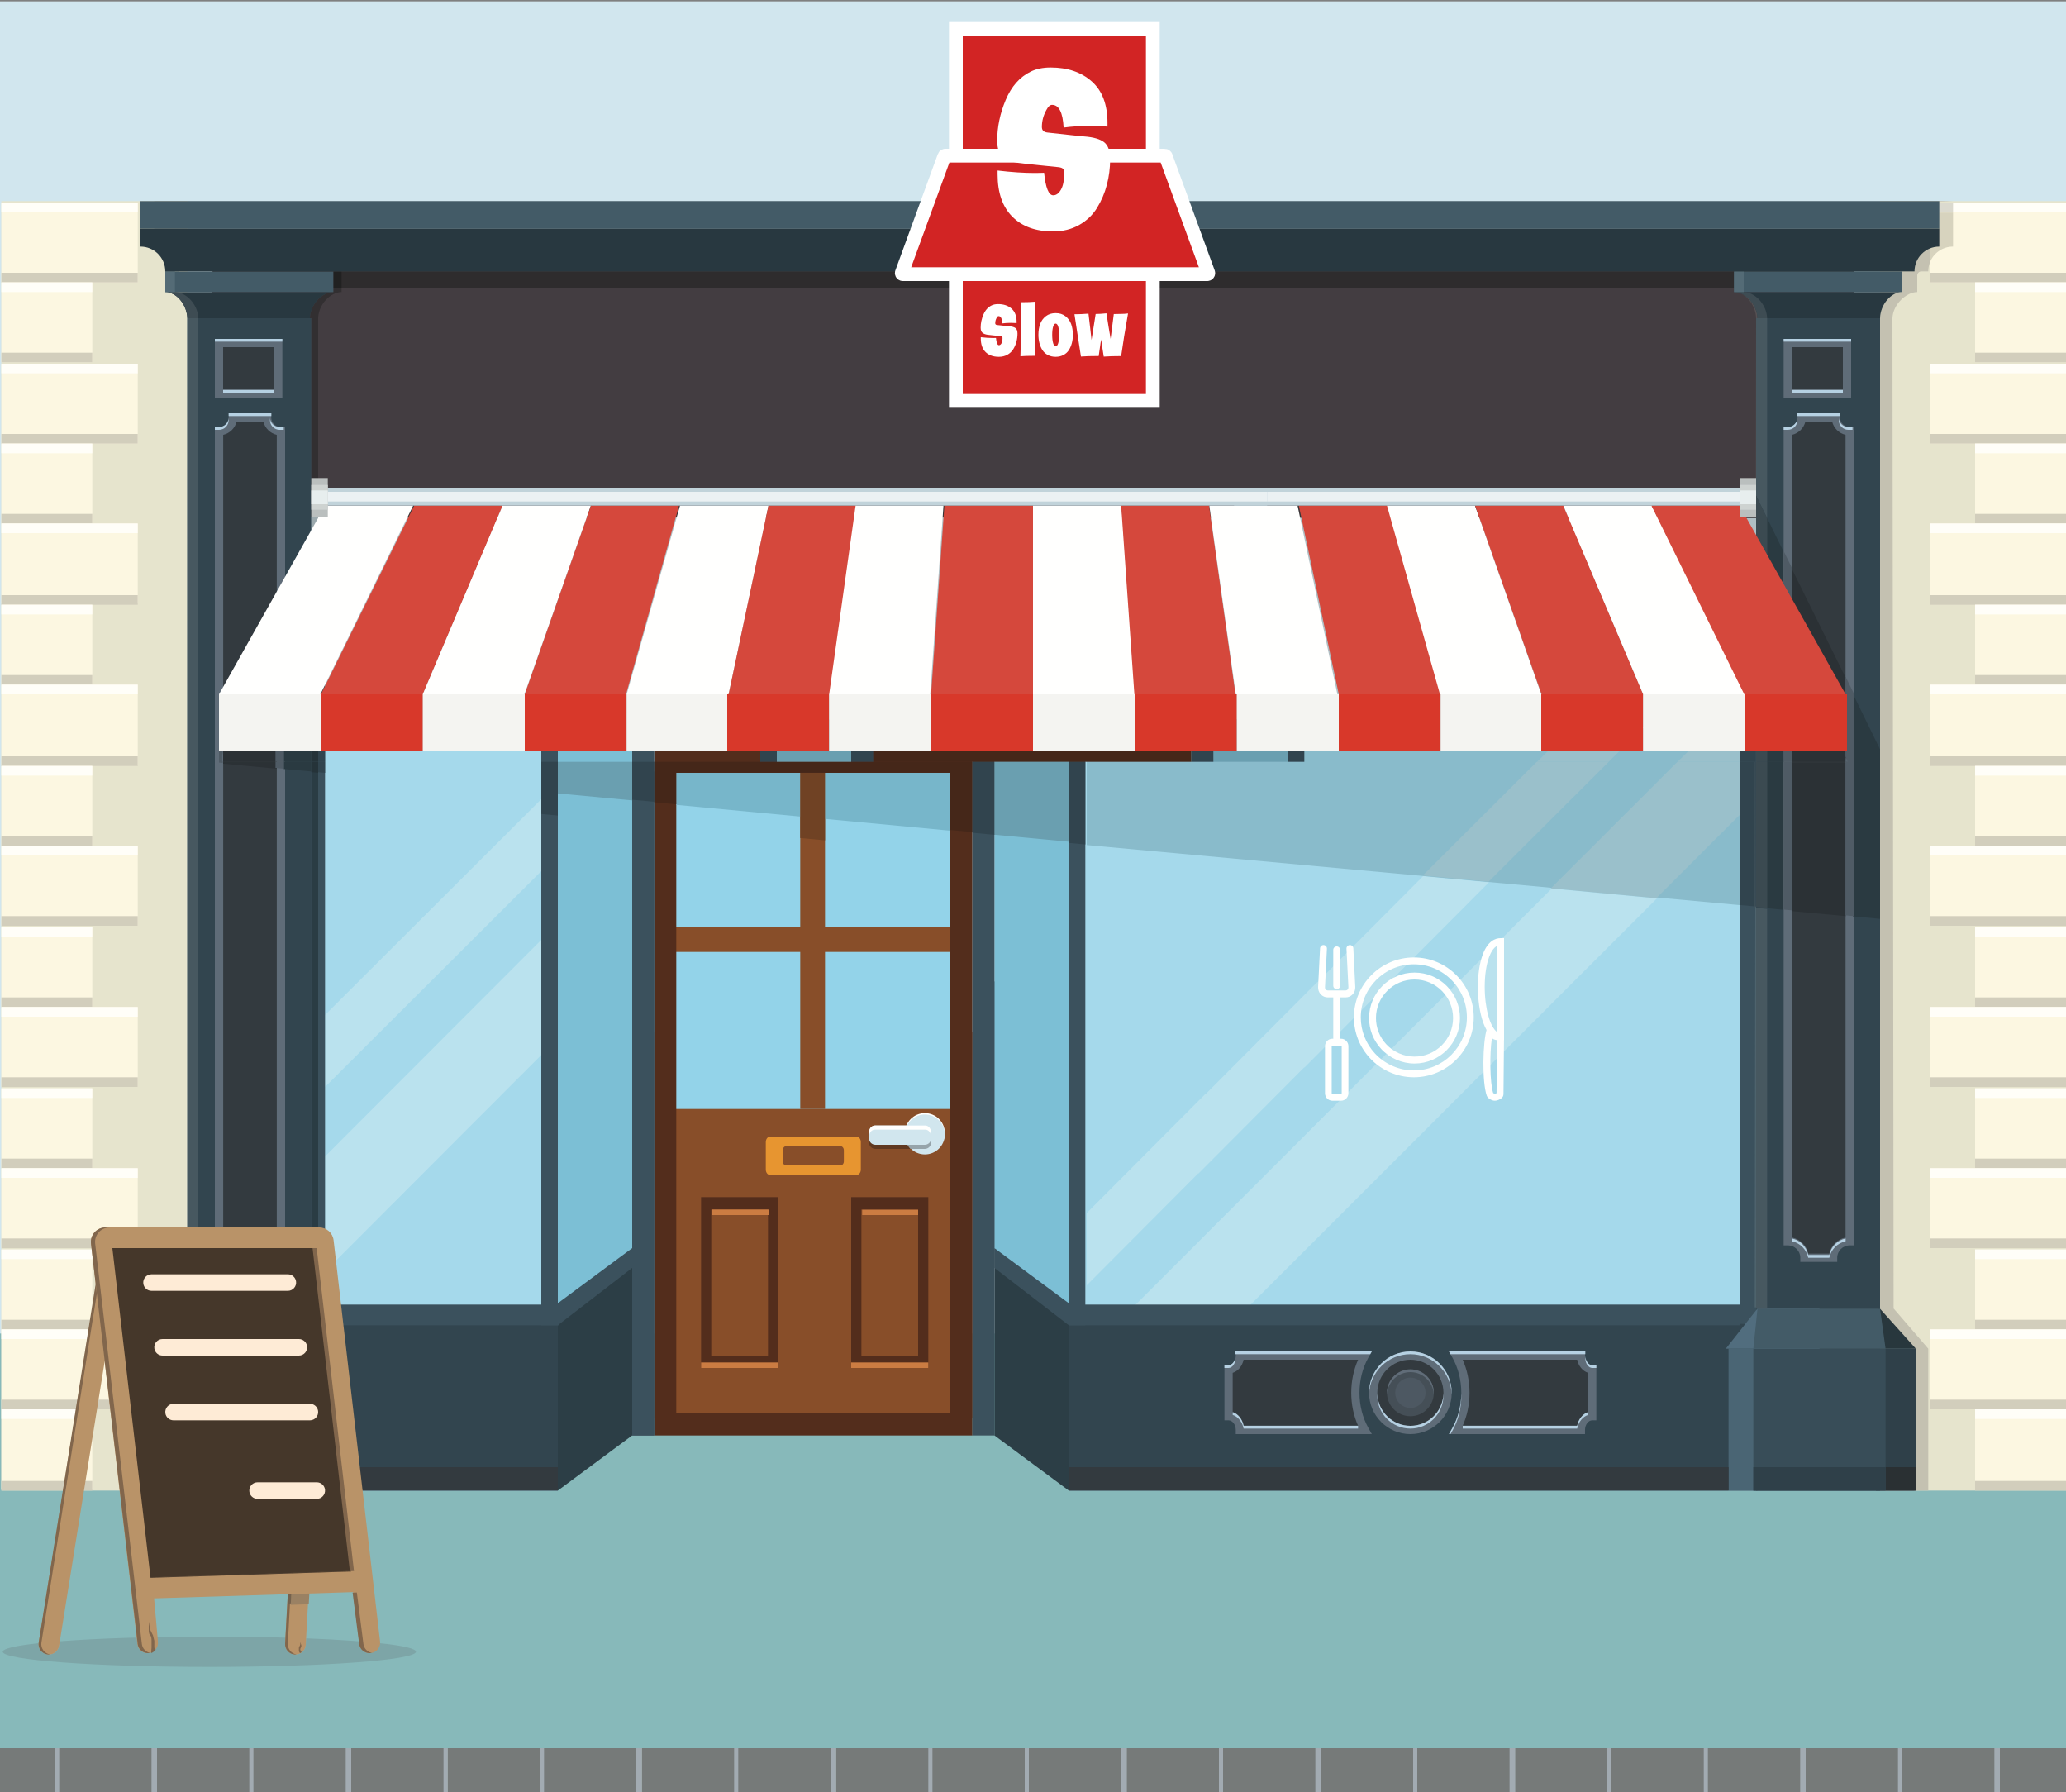 <?xml version="1.0" encoding="UTF-8"?>
<svg width="1500px" height="1301px" viewBox="0 0 1500 1301" version="1.1" xmlns="http://www.w3.org/2000/svg" xmlns:xlink="http://www.w3.org/1999/xlink">
    <rect x="0" y="0" width="1500" height="1301" fill="#808080" stroke="none"/>
    <!-- Generator: sketchtool 50.2 (55047) - http://www.bohemiancoding.com/sketch -->
    <title>exterior</title>
    <desc>Created with sketchtool.</desc>
    <defs>
        <polygon id="path-1" points="0.982 706.875 0 706.875 0.982 0.836"/>
        <polygon id="path-3" points="0.02 291.875 0 291.875 0 0.523 0.02 0.525"/>
    </defs>
    <g id="Page-1" stroke="none" stroke-width="1" fill-rule="evenodd">
        <g id="exterior">
            <g id="!restaurant" transform="translate(-168, 1)">
                <polygon id="Fill-1" fill="#D1E6EE" points="0 1300 2321 1300 2321 0 0 0"/>
                <g id="Group-69" transform="translate(0, 967)">
                    <polygon id="Fill-2" fill="#87B9BA" points="0 301 2320 301 2320 0 0 0"/>
                    <polygon id="Fill-8" fill="#A2ABB2" points="145 333 212 333 212 301 145 301"/>
                    <polygon id="Fill-9" fill="#767A79" points="141 333 208 333 208 301 141 301"/>
                    <polygon id="Fill-10" fill="#A2ABB2" points="215 333 282 333 282 301 215 301"/>
                    <polygon id="Fill-11" fill="#767A79" points="211 333 278 333 278 301 211 301"/>
                    <polygon id="Fill-12" fill="#A2ABB2" points="286 333 353 333 353 301 286 301"/>
                    <polygon id="Fill-13" fill="#767A79" points="282 333 349 333 349 301 282 301"/>
                    <polygon id="Fill-14" fill="#A2ABB2" points="356 333 423 333 423 301 356 301"/>
                    <polygon id="Fill-15" fill="#767A79" points="352 333 419 333 419 301 352 301"/>
                    <polygon id="Fill-16" fill="#A2ABB2" points="426 333 493 333 493 301 426 301"/>
                    <polygon id="Fill-17" fill="#767A79" points="423 333 490 333 490 301 423 301"/>
                    <polygon id="Fill-18" fill="#A2ABB2" points="497 333 564 333 564 301 497 301"/>
                    <polygon id="Fill-19" fill="#767A79" points="493 333 560 333 560 301 493 301"/>
                    <polygon id="Fill-20" fill="#A2ABB2" points="567 333 634 333 634 301 567 301"/>
                    <polygon id="Fill-21" fill="#767A79" points="563 333 630 333 630 301 563 301"/>
                    <polygon id="Fill-22" fill="#A2ABB2" points="638 333 705 333 705 301 638 301"/>
                    <polygon id="Fill-23" fill="#767A79" points="634 333 701 333 701 301 634 301"/>
                    <polygon id="Fill-24" fill="#A2ABB2" points="708 333 775 333 775 301 708 301"/>
                    <polygon id="Fill-25" fill="#767A79" points="704 333 771 333 771 301 704 301"/>
                    <polygon id="Fill-26" fill="#A2ABB2" points="779 333 846 333 846 301 779 301"/>
                    <polygon id="Fill-27" fill="#767A79" points="775 333 842 333 842 301 775 301"/>
                    <polygon id="Fill-28" fill="#A2ABB2" points="849 333 916 333 916 301 849 301"/>
                    <polygon id="Fill-29" fill="#767A79" points="845 333 912 333 912 301 845 301"/>
                    <polygon id="Fill-30" fill="#A2ABB2" points="919 333 986 333 986 301 919 301"/>
                    <polygon id="Fill-31" fill="#767A79" points="915 333 982 333 982 301 915 301"/>
                    <polygon id="Fill-32" fill="#A2ABB2" points="990 333 1057 333 1057 301 990 301"/>
                    <polygon id="Fill-33" fill="#767A79" points="986 333 1053 333 1053 301 986 301"/>
                    <polygon id="Fill-34" fill="#A2ABB2" points="1060 333 1127 333 1127 301 1060 301"/>
                    <polygon id="Fill-35" fill="#767A79" points="1056 333 1123 333 1123 301 1056 301"/>
                    <polygon id="Fill-36" fill="#A2ABB2" points="1131 333 1198 333 1198 301 1131 301"/>
                    <polygon id="Fill-37" fill="#767A79" points="1127 333 1194 333 1194 301 1127 301"/>
                    <polygon id="Fill-38" fill="#A2ABB2" points="1201 333 1268 333 1268 301 1201 301"/>
                    <polygon id="Fill-39" fill="#767A79" points="1197 333 1264 333 1264 301 1197 301"/>
                    <polygon id="Fill-40" fill="#A2ABB2" points="1271 333 1338 333 1338 301 1271 301"/>
                    <polygon id="Fill-41" fill="#767A79" points="1268 333 1335 333 1335 301 1268 301"/>
                    <polygon id="Fill-42" fill="#A2ABB2" points="1342 333 1409 333 1409 301 1342 301"/>
                    <polygon id="Fill-43" fill="#767A79" points="1338 333 1405 333 1405 301 1338 301"/>
                    <polygon id="Fill-44" fill="#A2ABB2" points="1412 333 1479 333 1479 301 1412 301"/>
                    <polygon id="Fill-45" fill="#767A79" points="1408 333 1475 333 1475 301 1408 301"/>
                    <polygon id="Fill-46" fill="#A2ABB2" points="1483 333 1550 333 1550 301 1483 301"/>
                    <polygon id="Fill-47" fill="#767A79" points="1479 333 1546 333 1546 301 1479 301"/>
                    <polygon id="Fill-48" fill="#A2ABB2" points="1553 333 1620 333 1620 301 1553 301"/>
                    <polygon id="Fill-49" fill="#767A79" points="1549 333 1616 333 1616 301 1549 301"/>
                    <polygon id="Fill-50" fill="#A2ABB2" points="1624 333 1691 333 1691 301 1624 301"/>
                    <polygon id="Fill-51" fill="#767A79" points="1620 333 1687 333 1687 301 1620 301"/>
                </g>
                <polygon id="Fill-70" fill="#E6E4CD" points="1533 1081 1668 1081 1668 145 1533 145"/>
                <polygon id="Fill-71" fill="#FCF7E1" points="1569 204 1668 204 1668 146 1569 146"/>
                <polygon id="Fill-72" fill="#FFFEF8" points="1569 153 1668 153 1668 146 1569 146"/>
                <polygon id="Fill-73" fill="#D2CEBC" points="1569 204 1668 204 1668 197 1569 197"/>
                <polygon id="Fill-74" fill="#FCF7E1" points="1602 262 1668 262 1668 204 1602 204"/>
                <polygon id="Fill-75" fill="#FFFEF8" points="1602 211 1668 211 1668 204 1602 204"/>
                <polygon id="Fill-76" fill="#D2CEBC" points="1602 262 1668 262 1668 255 1602 255"/>
                <polygon id="Fill-77" fill="#FCF7E1" points="1569 321 1668 321 1668 263 1569 263"/>
                <polygon id="Fill-78" fill="#FFFEF8" points="1569 270 1668 270 1668 263 1569 263"/>
                <polygon id="Fill-79" fill="#D2CEBC" points="1569 321 1668 321 1668 314 1569 314"/>
                <polygon id="Fill-80" fill="#FCF7E1" points="1602 379 1668 379 1668 321 1602 321"/>
                <polygon id="Fill-81" fill="#FFFEF8" points="1602 328 1668 328 1668 321 1602 321"/>
                <polygon id="Fill-82" fill="#D2CEBC" points="1602 379 1668 379 1668 372 1602 372"/>
                <polygon id="Fill-83" fill="#FCF7E1" points="1569 437 1668 437 1668 379 1569 379"/>
                <polygon id="Fill-84" fill="#FFFEF8" points="1569 386 1668 386 1668 379 1569 379"/>
                <polygon id="Fill-85" fill="#D2CEBC" points="1569 438 1668 438 1668 431 1569 431"/>
                <polygon id="Fill-86" fill="#FCF7E1" points="1602 496 1668 496 1668 438 1602 438"/>
                <polygon id="Fill-87" fill="#FFFEF8" points="1602 445 1668 445 1668 438 1602 438"/>
                <polygon id="Fill-88" fill="#D2CEBC" points="1602 496 1668 496 1668 489 1602 489"/>
                <polygon id="Fill-89" fill="#FCF7E1" points="1569 554 1668 554 1668 496 1569 496"/>
                <polygon id="Fill-90" fill="#FFFEF8" points="1569 503 1668 503 1668 496 1569 496"/>
                <polygon id="Fill-91" fill="#D2CEBC" points="1569 555 1668 555 1668 548 1569 548"/>
                <polygon id="Fill-92" fill="#FCF7E1" points="1602 613 1668 613 1668 555 1602 555"/>
                <polygon id="Fill-93" fill="#FFFEF8" points="1602 562 1668 562 1668 555 1602 555"/>
                <polygon id="Fill-94" fill="#D2CEBC" points="1602 613 1668 613 1668 606 1602 606"/>
                <polygon id="Fill-95" fill="#FCF7E1" points="1569 671 1668 671 1668 613 1569 613"/>
                <polygon id="Fill-96" fill="#FFFEF8" points="1569 620 1668 620 1668 613 1569 613"/>
                <polygon id="Fill-97" fill="#D2CEBC" points="1569 671 1668 671 1668 664 1569 664"/>
                <polygon id="Fill-98" fill="#FCF7E1" points="1602 730 1668 730 1668 672 1602 672"/>
                <polygon id="Fill-99" fill="#FFFEF8" points="1602 679 1668 679 1668 672 1602 672"/>
                <polygon id="Fill-100" fill="#D2CEBC" points="1602 730 1668 730 1668 723 1602 723"/>
                <polygon id="Fill-101" fill="#FCF7E1" points="1569 788 1668 788 1668 730 1569 730"/>
                <polygon id="Fill-102" fill="#FFFEF8" points="1569 737 1668 737 1668 730 1569 730"/>
                <polygon id="Fill-103" fill="#D2CEBC" points="1569 788 1668 788 1668 781 1569 781"/>
                <polygon id="Fill-104" fill="#FCF7E1" points="1602 847 1668 847 1668 789 1602 789"/>
                <polygon id="Fill-105" fill="#FFFEF8" points="1602 796 1668 796 1668 789 1602 789"/>
                <polygon id="Fill-106" fill="#D2CEBC" points="1602 847 1668 847 1668 840 1602 840"/>
                <polygon id="Fill-107" fill="#FCF7E1" points="1569 905 1668 905 1668 847 1569 847"/>
                <polygon id="Fill-108" fill="#FFFEF8" points="1569 854 1668 854 1668 847 1569 847"/>
                <polygon id="Fill-109" fill="#D2CEBC" points="1569 905 1668 905 1668 898 1569 898"/>
                <polygon id="Fill-110" fill="#FCF7E1" points="1602 964 1668 964 1668 906 1602 906"/>
                <polygon id="Fill-111" fill="#FFFEF8" points="1602 913 1668 913 1668 906 1602 906"/>
                <polygon id="Fill-112" fill="#D2CEBC" points="1602 964 1668 964 1668 957 1602 957"/>
                <polygon id="Fill-113" fill="#FCF7E1" points="1569 1022 1668 1022 1668 964 1569 964"/>
                <polygon id="Fill-114" fill="#FFFEF8" points="1569 971 1668 971 1668 964 1569 964"/>
                <polygon id="Fill-115" fill="#D2CEBC" points="1569 1022 1668 1022 1668 1015 1569 1015"/>
                <polygon id="Fill-116" fill="#FCF7E1" points="1602 1080 1668 1080 1668 1022 1602 1022"/>
                <polygon id="Fill-117" fill="#FFFEF8" points="1602 1029 1668 1029 1668 1022 1602 1022"/>
                <polygon id="Fill-118" fill="#D2CEBC" points="1602 1081 1668 1081 1668 1074 1602 1074"/>
                <polygon id="Fill-119" fill="#E6E4CD" points="169 1081 304 1081 304 145 169 145"/>
                <polygon id="Fill-120" fill="#FCF7E1" points="169 204 268 204 268 146 169 146"/>
                <polygon id="Fill-121" fill="#FFFEF8" points="169 153 268 153 268 146 169 146"/>
                <polygon id="Fill-122" fill="#D2CEBC" points="169 204 268 204 268 197 169 197"/>
                <polygon id="Fill-123" fill="#FCF7E1" points="169 262 235 262 235 204 169 204"/>
                <polygon id="Fill-124" fill="#FFFEF8" points="169 211 235 211 235 204 169 204"/>
                <polygon id="Fill-125" fill="#D2CEBC" points="169 262 235 262 235 255 169 255"/>
                <polygon id="Fill-126" fill="#FCF7E1" points="169 321 268 321 268 263 169 263"/>
                <polygon id="Fill-127" fill="#FFFEF8" points="169 270 268 270 268 263 169 263"/>
                <polygon id="Fill-128" fill="#D2CEBC" points="169 321 268 321 268 314 169 314"/>
                <polygon id="Fill-129" fill="#FCF7E1" points="169 379 235 379 235 321 169 321"/>
                <polygon id="Fill-130" fill="#FFFEF8" points="169 328 235 328 235 321 169 321"/>
                <polygon id="Fill-131" fill="#D2CEBC" points="169 379 235 379 235 372 169 372"/>
                <polygon id="Fill-132" fill="#FCF7E1" points="169 437 268 437 268 379 169 379"/>
                <polygon id="Fill-133" fill="#FFFEF8" points="169 386 268 386 268 379 169 379"/>
                <polygon id="Fill-134" fill="#D2CEBC" points="169 438 268 438 268 431 169 431"/>
                <polygon id="Fill-135" fill="#FCF7E1" points="169 496 235 496 235 438 169 438"/>
                <polygon id="Fill-136" fill="#FFFEF8" points="169 445 235 445 235 438 169 438"/>
                <polygon id="Fill-137" fill="#D2CEBC" points="169 496 235 496 235 489 169 489"/>
                <polygon id="Fill-138" fill="#FCF7E1" points="169 554 268 554 268 496 169 496"/>
                <polygon id="Fill-139" fill="#FFFEF8" points="169 503 268 503 268 496 169 496"/>
                <polygon id="Fill-140" fill="#D2CEBC" points="169 555 268 555 268 548 169 548"/>
                <polygon id="Fill-141" fill="#FCF7E1" points="169 613 235 613 235 555 169 555"/>
                <polygon id="Fill-142" fill="#FFFEF8" points="169 562 235 562 235 555 169 555"/>
                <polygon id="Fill-143" fill="#D2CEBC" points="169 613 235 613 235 606 169 606"/>
                <polygon id="Fill-144" fill="#FCF7E1" points="169 671 268 671 268 613 169 613"/>
                <polygon id="Fill-145" fill="#FFFEF8" points="169 620 268 620 268 613 169 613"/>
                <polygon id="Fill-146" fill="#D2CEBC" points="169 671 268 671 268 664 169 664"/>
                <polygon id="Fill-147" fill="#FCF7E1" points="169 730 235 730 235 672 169 672"/>
                <polygon id="Fill-148" fill="#FFFEF8" points="169 679 235 679 235 672 169 672"/>
                <polygon id="Fill-149" fill="#D2CEBC" points="169 730 235 730 235 723 169 723"/>
                <polygon id="Fill-150" fill="#FCF7E1" points="169 788 268 788 268 730 169 730"/>
                <polygon id="Fill-151" fill="#FFFEF8" points="169 737 268 737 268 730 169 730"/>
                <polygon id="Fill-152" fill="#D2CEBC" points="169 788 268 788 268 781 169 781"/>
                <polygon id="Fill-153" fill="#FCF7E1" points="169 847 235 847 235 789 169 789"/>
                <polygon id="Fill-154" fill="#FFFEF8" points="169 796 235 796 235 789 169 789"/>
                <polygon id="Fill-155" fill="#D2CEBC" points="169 847 235 847 235 840 169 840"/>
                <polygon id="Fill-156" fill="#FCF7E1" points="169 905 268 905 268 847 169 847"/>
                <polygon id="Fill-157" fill="#FFFEF8" points="169 854 268 854 268 847 169 847"/>
                <polygon id="Fill-158" fill="#D2CEBC" points="169 905 268 905 268 898 169 898"/>
                <polygon id="Fill-159" fill="#FCF7E1" points="169 964 235 964 235 906 169 906"/>
                <polygon id="Fill-160" fill="#FFFEF8" points="169 913 235 913 235 906 169 906"/>
                <polygon id="Fill-161" fill="#D2CEBC" points="169 964 235 964 235 957 169 957"/>
                <polygon id="Fill-162" fill="#FCF7E1" points="169 1022 268 1022 268 964 169 964"/>
                <polygon id="Fill-163" fill="#FFFEF8" points="169 971 268 971 268 964 169 964"/>
                <polygon id="Fill-164" fill="#D2CEBC" points="169 1022 268 1022 268 1015 169 1015"/>
                <polygon id="Fill-165" fill="#FCF7E1" points="169 1080 235 1080 235 1022 169 1022"/>
                <polygon id="Fill-166" fill="#FFFEF8" points="169 1029 235 1029 235 1022 169 1022"/>
                <polygon id="Fill-167" fill="#D2CEBC" points="169 1081 235 1081 235 1074 169 1074"/>
                <polygon id="Fill-168" fill="#433D41" points="322 374.377 322 195 1514 195.623 1514 375"/>
                <polygon id="Fill-169" fill="#2E2C2D" points="322 208 1514 208 1514 196 322 196"/>
                <polygon id="Fill-170" fill="#884E29" points="643 1028 874 1028 874 748 643 748"/>
                <polygon id="Fill-171" fill="#93D3E9" points="655 804 860 804 860 544 655 544"/>
                <polygon id="Fill-172" fill="#884E29" points="749 804 767 804 767 559 749 559"/>
                <polygon id="Fill-173" fill="#884E29" points="646 690 870 690 870 672 646 672"/>
                <path d="M659,803.658 L659,560 L858,560 L858,1025 L659,1025 L659,803.658 M643,747.999 L643,1041 L874,1041 L874,544 L643,544 L643,747.999" id="Fill-174" fill="#532D1C"/>
                <polygon id="Fill-175" fill="#A5D9EB" points="944 1081 1444 1081 1444 544 944 544"/>
                <path d="M1212.955,809.152 L1213,809.156 L957,1065 L957,981.531 L1038,900.58 L1038,900.531 L1115,823.577 L1115,823.531 L1294.638,644 L1371,651.156 L1293.957,728.152 L1294,728.156 L1212.955,809.152 Z M1043.513,793.026 L1124.238,712 L1124.5,712.025 L1201.238,635 L1249,639.495 L1115,774 L1115,773.71 L1038,851 L1038,850.695 L957,932 L957,879.56 L1043.238,793 L1043.513,793.026 Z" id="Combined-Shape" fill="#BAE2EE"/>
                <polygon id="Fill-178" fill="#32454F" points="944 1081 1444 1081 1444 959 944 959"/>
                <polyline id="Fill-179" fill="#2C3E46" points="944 697 890 711.479 890 1040.965 944 1081 944 697"/>
                <polyline id="Fill-180" fill="#7CBFD5" points="944 511 890 525.453 890 905.523 944 960 944 511"/>
                <polyline id="Fill-181" fill="#3B515D" points="890 919.351 944 961 944 945.014 890 905 890 919.351"/>
                <polygon id="Fill-182" fill="#3B515D" points="1431 960 1443 960 1443 416 1431 416"/>
                <polygon id="Fill-183" fill="#3B515D" points="944 961 956 961 956 527 944 527"/>
                <polygon id="Fill-184" fill="#3B515D" points="944 961 1431 961 1431 946 944 946"/>
                <polygon id="Fill-185" fill="#3B515D" points="874 1041 890 1041 890 527 874 527"/>
                <polygon id="Fill-186" fill="#A5D9EB" points="392 1081 573 1081 573 544 392 544"/>
                <polygon id="Fill-186-Copy" fill="#A5D9EB" points="392 1081 573 1081 573 544 392 544"/>
                <path d="M573,575.736 L573,619.387 L404,788 L404,735.763 L565.132,575 L573,575.736 Z M573,669.245 L573,752.789 L404,922 L404,838.456 L573,669.245 Z" id="Combined-Shape" fill="#BAE2EE"/>
                <polygon id="Fill-189" fill="#32454F" points="392 1081 573 1081 573 959 392 959"/>
                <polyline id="Fill-190" fill="#2C3E46" points="573 697 627 711.479 627 1040.965 573 1081 573 697"/>
                <polyline id="Fill-191" fill="#7CBFD5" points="573 511 627 525.453 627 905.523 573 960 573 511"/>
                <polyline id="Fill-192" fill="#3B515D" points="627 919.351 573 961 573 945.014 627 905 627 919.351"/>
                <polygon id="Fill-193" fill="#3B515D" points="392 960 404 960 404 416 392 416"/>
                <polygon id="Fill-194" fill="#3B515D" points="561 961 573 961 573 527 561 527"/>
                <polygon id="Fill-195" fill="#3B515D" points="393 961 574 961 574 946 393 946"/>
                <g id="Group-2" transform="translate(1057, 980)">
                    <path d="M168,3 C172.319,10.688 174.843,19.988 174.843,30.002 C174.843,40.011 172.319,49.311 168,57 L258.771,57 C258.771,51.48 262.451,47.001 267,47.001 L267,12.999 C262.451,12.999 258.771,8.519 258.771,3 L168,3" id="Fill-214" fill="#333A3F"/>
                    <path d="M172.955,54 L256.099,54 C257.046,49.391 260.105,45.721 264.021,44.471 L264.021,15.529 C260.105,14.271 257.046,10.605 256.099,6 L172.955,6 C176.223,13.343 177.937,21.543 177.937,30.002 C177.937,38.451 176.223,46.651 172.955,54 Z M261.779,60 L163,60 L165.511,55.52 C169.726,48.011 171.958,39.181 171.958,30.002 C171.958,20.813 169.726,11.986 165.511,4.471 L163,0 L261.779,0 L261.779,3 C261.779,6.793 264.171,9.999 267.011,9.999 L270,9.999 L270,50.001 L267.011,50.001 C264.171,50.001 261.779,53.2 261.779,57 L261.779,60 Z" id="Fill-215" fill="#5F6C78"/>
                    <path d="M264,44 C260.087,45.301 257.03,49.121 256.084,53.918 L173,53.918 L173,56 L256.084,56 C257.03,51.202 260.087,47.382 264,46.082 L264,44" id="Fill-216" fill="#B6D1E3"/>
                    <polyline id="Fill-217" fill="#B6D1E3" points="262 2 262 0 163 0 164.119 2 262 2"/>
                    <path d="M165.523,57.52 C169.758,50.01 172,41.18 172,32 C172,31.66 171.97,31.33 171.97,31 C171.81,39.82 169.597,48.28 165.523,55.52 L163,60 L164.121,60 L165.523,57.52" id="Fill-218" fill="#B6D1E3"/>
                    <path d="M267.091,10 C264.327,10 262,6.793 262,3 L262,5 C262,8.793 264.327,12 267.091,12 L270,12 L270,10 L267.091,10" id="Fill-219" fill="#B6D1E3"/>
                    <path d="M3,12.999 L3,47.001 C7.549,47.001 11.229,51.48 11.229,57 L102,57 C97.681,49.311 95.157,40.011 95.157,30.002 C95.157,19.988 97.681,10.688 102,3 L11.229,3 C11.229,8.519 7.549,12.999 3,12.999" id="Fill-220" fill="#333A3F"/>
                    <path d="M13.901,54 L97.035,54 C93.777,46.651 92.063,38.451 92.063,30.002 C92.063,21.543 93.777,13.343 97.035,6 L13.901,6 C12.954,10.605 9.895,14.271 5.979,15.529 L5.979,44.471 C9.895,45.721 12.954,49.391 13.901,54 Z M107,60 L8.221,60 L8.221,57 C8.221,53.2 5.829,50.001 2.989,50.001 L0,50.001 L0,9.999 L2.989,9.999 C5.829,9.999 8.221,6.793 8.221,3 L8.221,0 L107,0 L104.489,4.471 C100.274,11.985 98.042,20.813 98.042,30.002 C98.042,39.181 100.274,48.011 104.489,55.52 L107,60 Z" id="Fill-221" fill="#5F6C78"/>
                    <polyline id="Fill-222" fill="#B6D1E3" points="107 0 8 0 8 2 105.871 2 107 0"/>
                    <path d="M13.917,56 L97,56 L97,53.918 L13.917,53.918 C12.971,49.121 9.914,45.301 6,44 L6,46.082 C9.914,47.382 12.971,51.202 13.917,56" id="Fill-223" fill="#B6D1E3"/>
                    <path d="M8,5 L8,3 C8,6.793 5.673,10 2.909,10 L0,10 L0,12 L2.909,12 C5.673,12 8,8.793 8,5" id="Fill-224" fill="#B6D1E3"/>
                    <path d="M108,30.002 C108,44.911 120.09,57 135,57 C149.91,57 162,44.911 162,30.002 C162,15.086 149.91,3 135,3 C120.09,3 108,15.086 108,30.002" id="Fill-225" fill="#333A3F"/>
                    <path d="M135,6 C121.77,6 111,16.765 111,30.002 C111,43.231 121.77,54 135,54 C148.23,54 159,43.231 159,30.002 C159,16.765 148.23,6 135,6 Z M135,60 C118.46,60 105,46.541 105,30.002 C105,13.457 118.46,0 135,0 C151.54,0 165,13.457 165,30.002 C165,46.541 151.54,60 135,60 Z" id="Fill-226" fill="#5F6C78"/>
                    <path d="M135,2 C151.21,2 164.44,14.917 164.97,31 C164.99,30.66 165,30.33 165,30 C165,13.456 151.54,0 135,0 C118.46,0 105,13.456 105,30 C105,30.33 105.01,30.66 105.02,31 C105.55,14.917 118.79,2 135,2" id="Fill-227" fill="#B6D1E3"/>
                    <path d="M135,56 C148.23,56 159,45.23 159,32 C159,31.66 158.99,31.33 158.97,31 C158.45,43.77 147.9,54 135,54 C122.1,54 111.55,43.77 111.02,31 C111.01,31.33 111,31.66 111,32 C111,45.23 121.77,56 135,56" id="Fill-228" fill="#B6D1E3"/>
                    <path d="M121,30.002 C121,37.731 127.27,44 135,44 C142.73,44 149,37.731 149,30.002 C149,22.263 142.73,16 135,16 C127.27,16 121,22.263 121,30.002" id="Fill-229" fill="#4D5862"/>
                    <path d="M135,18.999 C128.93,18.999 124,23.933 124,30.002 C124,36.061 128.93,41.001 135,41.001 C141.06,41.001 146,36.061 146,30.002 C146,23.933 141.06,18.999 135,18.999 Z M135,47 C125.63,47 118,39.371 118,30.002 C118,20.623 125.63,13 135,13 C144.37,13 152,20.623 152,30.002 C152,39.371 144.37,47 135,47 Z" id="Fill-230" fill="#454F57"/>
                    <path d="M135,15 C144.04,15 151.43,22.092 151.95,31 C151.97,30.66 152,30.33 152,30 C152,20.622 144.37,13 135,13 C125.63,13 118,20.622 118,30 C118,30.33 118.03,30.66 118.05,31 C118.57,22.092 125.96,15 135,15" id="Fill-231" fill="#606C78"/>
                </g>
                <polygon id="Fill-232" fill="#3B515D" points="627 1041 643 1041 643 559 627 559"/>
                <polygon id="Fill-233" fill="#3B515D" points="627 1041 643 1041 643 524 627 524"/>
                <polygon id="Fill-234" fill="#333A3F" points="414 1081 573 1081 573 1064 414 1064"/>
                <path d="M394,391 L394,374 L399,374.002 L399,379.092 C397.333,383.062 395.667,387.03 394,391" id="Fill-235" fill="#9BA9AD"/>
                <path d="M393.982,373.998 L393.982,229.945 L393,229.945 C393.31,220 401.73,211.112 410,210.992 L410,208 L416,208 L416,210.992 C407.73,211.112 399.31,220 399,229.945 L399,374 L393.982,373.998 Z" id="Fill-236" fill="#322F31"/>
                <polygon id="Fill-237" fill="#212121" points="410 208 416 208 416 196 410 196"/>
                <polygon id="Fill-238" fill="#26343A" points="394 1081 399 1081 399 978 394 978"/>
                <polyline id="Fill-239" fill="#2A3C44" points="399 946 394 946 394 559 399 559.47 399 946"/>
                <polyline id="Fill-240" fill="#2A3C44" points="399 957 394 950.404 394 946 399 946 399 957"/>
                <polygon id="Fill-241" fill="#32454F" points="304 1081 394 1081 394 230 304 230"/>
                <path d="M393,230 L304,230 C303.7,220.04 296,211 288,211 L410,211 C401.73,211.12 393.31,220.03 393,230 Z" id="Fill-242" fill="#283840"/>
                <polygon id="Fill-243" fill="#2F4049" points="279 1081 414 1081 414 978 279 978"/>
                <polygon id="Fill-244" fill="#4A6574" points="278 1081 307 1081 307 978 278 978"/>
                <polygon id="Fill-245" fill="#384D58" points="301 1081 396 1081 396 978 301 978"/>
                <polyline id="Fill-246" fill="#28373D" points="416 978 281 978 305.999 949 393.096 949 416 978"/>
                <polyline id="Fill-247" fill="#516D7E" points="348 949 304.046 949 278 978 348 978 348 949"/>
                <polyline id="Fill-248" fill="#435B67" points="396 978 300 978 303.834 949 392.995 949 396 978"/>
                <path d="M361.898,302 C361.898,307.52 366.421,311.995 372,311.995 L372,900.008 C365.305,900.008 359.878,905.377 359.878,912 L339.122,912 C339.122,905.377 333.695,900.008 327,900.008 L327,311.995 C332.579,311.995 337.102,307.52 337.102,302 L361.898,302" id="Fill-249" fill="#333A3F"/>
                <path d="M341.857,909.003 L357.143,909.003 C358.35,903.138 363.025,898.507 368.946,897.312 L368.946,314.643 C364.139,313.514 360.349,309.758 359.209,304.997 L339.791,304.997 C338.652,309.758 334.861,313.514 330.054,314.643 L330.054,897.312 C335.975,898.508 340.651,903.138 341.857,909.003 M362.892,915 L336.108,915 L336.108,912.002 C336.108,907.042 332.035,903.007 327.027,903.007 L324,903.007 L324,308.995 L327.027,308.995 C330.921,308.995 334.09,305.856 334.09,301.998 L334.09,299 L364.91,299 L364.91,301.998 C364.91,305.856 368.079,308.995 371.973,308.995 L375,308.995 L375,903.007 L371.973,903.007 C366.965,903.007 362.892,907.042 362.892,912.002 L362.892,915" id="Fill-250" fill="#5F6C78"/>
                <polygon id="Fill-251" fill="#B6D1E3" points="334 301 365 301 365 299 334 299"/>
                <path d="M369,898 C363.063,899.222 358.374,903.958 357.164,909.956 L341.836,909.956 C340.627,903.958 335.937,899.223 330,898 L330,900.044 C335.937,901.267 340.627,906.002 341.836,912 L357.164,912 C358.374,906.002 363.063,901.266 369,900.044 L369,898" id="Fill-252" fill="#B6D1E3"/>
                <path d="M334,304 L334,302 C334,305.859 330.86,309 327,309 L324,309 L324,311 L327,311 C330.86,311 334,307.859 334,304" id="Fill-253" fill="#B6D1E3"/>
                <path d="M371,309 C367.141,309 364,305.859 364,302 L364,304 C364,307.859 367.141,311 371,311 L374,311 L374,309 L371,309" id="Fill-254" fill="#B6D1E3"/>
                <polygon id="Fill-255" fill="#333A3F" points="327 285 370 285 370 248 327 248"/>
                <path d="M330,282 L367,282 L367,251 L330,251 L330,282 Z M324,288 L373,288 L373,245 L324,245 L324,288 Z" id="Fill-256" fill="#5F6C78"/>
                <polygon id="Fill-257" fill="#B6D1E3" points="324 247 373 247 373 245 324 245"/>
                <polygon id="Fill-258" fill="#B6D1E3" points="330 284 367 284 367 282 330 282"/>
                <polygon id="Fill-259" fill="#435B67" points="288 211 410 211 410 196 288 196"/>
                <g id="Group-262" transform="translate(303, 242)">
                    <mask id="mask-2" fill="white">
                        <use xlink:href="#path-1"/>
                    </mask>
                    <g id="Clip-261"/>
                    <polygon id="Fill-260" fill="#E9E7D2" mask="url(#mask-2)" points="0 706.875 0.982 706.875 0.982 0.836 0 0.836"/>
                </g>
                <path d="M304,230 C304,230.005 304,230.009 304,230.014 C304,230.009 304,230.005 304,230 Z" id="Fill-263" fill="#D5E8F0"/>
                <path d="M303.944,229.004 C303.971,229.335 303.989,229.667 304,230 C303.989,229.667 303.97,229.335 303.944,229.004 Z M288,211 C289.645,211 291.277,211.382 292.834,212.077 C291.291,211.404 289.663,211.024 288,211 Z" id="Fill-264" fill="#E9E7D2"/>
                <polygon id="Fill-265" fill="#475860" points="304 949 304 242.961 304.018 230 312 230 312 949"/>
                <path d="M304,230 C303.989,229.653 303.971,229.321 303.944,228.991 C303.344,221.425 298.707,214.633 292.834,212.076 C291.277,211.382 289.645,211 288,211 L295,211 C303.27,211.12 311.69,220.03 312,230 L304,230 Z" id="Fill-266" fill="#3E4C53"/>
                <polygon id="Fill-267" fill="#546B76" points="288 211 295 211 295 196 288 196"/>
                <polygon id="Fill-268" fill="#2A3033" points="396 1081 414 1081 414 1064 396 1064"/>
                <polygon id="Fill-269" fill="#2F4049" points="301 1081 396 1081 396 1064 301 1064"/>
                <polygon id="Fill-270" fill="#B3C2C9" points="1514 196 1514 195.623 322.492 195 322.492 196 304 196 304 145.001 280 145.001 1586 145 1533 145.001 1533 196"/>
                <path d="M1533.02,1081 L1533.02,977.996 L1556,977.996 L1533.38,951.731 L1533.02,949.14 L1533.02,229.999 C1533.3,220.039 1541,210.999 1549,210.999 L1549,195.999 L1533,195.999 L1533,145 L1586,145 L1569,145.82 L1569,190.068 C1568.35,191.925 1568,193.921 1568,195.999 L1563,195.999 C1561.34,195.999 1560,197.342 1560,198.999 L1560,210.999 C1552,210.999 1542.3,220.039 1542,229.999 L1542.84,948.996 L1543,948.996 L1568,977.996 L1568,1081 L1533.02,1081 Z" id="Fill-271" fill="#C4C1B1"/>
                <path d="M1569,146 L1586,146 L1569,146 L1569,153.265 L1586,153.265 L1586,177.999 C1578.14,177.999 1571.45,183.012 1569,190 L1569,146 Z" id="Fill-272" fill="#D7D3BE"/>
                <polygon id="Fill-273" fill="#DBDACF" points="1569 153 1586 153 1586 146 1569 146"/>
                <path d="M298,196 C298,186.059 289.941,178 280,178 L280,145 L304,145.001 L304,196 L298,196 Z" id="Fill-274" fill="#C4C1B1"/>
                <polygon id="Fill-275" fill="#3A3538" points="322 196 322 195 1514 195.623 1514 196"/>
                <path d="M322,196 L1514,196 L322,196 Z" id="Fill-276" fill="#282627"/>
                <path d="M322,196 L416,196 L322,196 Z" id="Fill-277" fill="#1C1C1C"/>
                <path d="M298,196 L410,196 L298,196 Z" id="Fill-278" fill="#384D58"/>
                <polygon id="Fill-279" fill="#32454F" points="1443 1081 1533 1081 1533 230 1443 230"/>
                <path d="M1444,230 L1533,230 C1533.3,220.04 1541,211 1549,211 L1427,211 C1435.27,211.12 1443.69,220.03 1444,230 Z" id="Fill-280" fill="#283840"/>
                <polygon id="Fill-281" fill="#4A6574" points="1423 1081 1558 1081 1558 978 1423 978"/>
                <polygon id="Fill-282" fill="#2F4049" points="1530 1081 1559 1081 1559 978 1530 978"/>
                <polygon id="Fill-283" fill="#384D58" points="1441 1081 1537 1081 1537 978 1441 978"/>
                <path d="M1500.897,302 C1500.897,307.52 1505.423,311.995 1511,311.995 L1511,900.008 C1504.312,900.008 1498.876,905.377 1498.876,912 L1478.124,912 C1478.124,905.377 1472.688,900.008 1466,900.008 L1466,311.995 C1471.577,311.995 1476.103,307.52 1476.103,302 L1500.897,302" id="Fill-284" fill="#333A3F"/>
                <path d="M1480.861,909.003 L1496.139,909.003 C1497.35,903.138 1502.022,898.507 1507.945,897.312 L1507.945,314.643 C1503.142,313.514 1499.348,309.758 1498.208,304.997 L1478.792,304.997 C1477.652,309.758 1473.858,313.514 1469.055,314.643 L1469.055,897.312 C1474.968,898.508 1479.65,903.138 1480.861,909.003 M1501.891,915 L1475.109,915 L1475.109,912.002 C1475.109,907.042 1471.032,903.007 1466.027,903.007 L1463,903.007 L1463,308.995 L1466.027,308.995 C1469.922,308.995 1473.091,305.856 1473.091,301.998 L1473.091,299 L1503.909,299 L1503.909,301.998 C1503.909,305.856 1507.078,308.995 1510.973,308.995 L1514,308.995 L1514,903.007 L1510.973,903.007 C1505.968,903.007 1501.891,907.042 1501.891,912.002 L1501.891,915" id="Fill-285" fill="#5F6C78"/>
                <polygon id="Fill-286" fill="#B6D1E3" points="1473 301 1504 301 1504 299 1473 299"/>
                <path d="M1508,898 C1502.06,899.222 1497.375,903.958 1496.16,909.956 L1480.83,909.956 C1479.625,903.958 1474.93,899.223 1469,898 L1469,900.044 C1474.93,901.267 1479.625,906.002 1480.83,912 L1496.16,912 C1497.375,906.002 1502.06,901.266 1508,900.044 L1508,898" id="Fill-287" fill="#B6D1E3"/>
                <path d="M1473,304 L1473,302 C1473,305.859 1469.86,309 1466,309 L1463,309 L1463,311 L1466,311 C1469.86,311 1473,307.859 1473,304" id="Fill-288" fill="#B6D1E3"/>
                <path d="M1510,309 C1506.14,309 1503,305.859 1503,302 L1503,304 C1503,307.859 1506.14,311 1510,311 L1513,311 L1513,309 L1510,309" id="Fill-289" fill="#B6D1E3"/>
                <polygon id="Fill-290" fill="#333A3F" points="1466 285 1509 285 1509 248 1466 248"/>
                <path d="M1469,282 L1506,282 L1506,251 L1469,251 L1469,282 Z M1463,288 L1512,288 L1512,245 L1463,245 L1463,288 Z" id="Fill-291" fill="#5F6C78"/>
                <polygon id="Fill-292" fill="#B6D1E3" points="1463 247 1512 247 1512 245 1463 245"/>
                <polygon id="Fill-293" fill="#B6D1E3" points="1469 284 1506 284 1506 282 1469 282"/>
                <polyline id="Fill-294" fill="#516D7E" points="1421 978 1556 978 1530.998 949 1443.9 949 1421 978"/>
                <polyline id="Fill-295" fill="#28373D" points="1489 949 1532.955 949 1559 978 1489 978 1489 949"/>
                <polyline id="Fill-296" fill="#435B67" points="1441 978 1537 978 1533 949 1444 949 1441 978"/>
                <polygon id="Fill-297" fill="#435B67" points="1427 211 1549 211 1549 196 1427 196"/>
                <g id="Group-300" transform="translate(1443, 657)">
                    <mask id="mask-4" fill="white">
                        <use xlink:href="#path-3"/>
                    </mask>
                    <g id="Clip-299"/>
                    <polygon id="Fill-298" fill="#D5E8F0" mask="url(#mask-4)" points="0 291.875 0.02 291.875 0.02 0.523 0 0.523"/>
                </g>
                <polyline id="Fill-301" fill="#4E636D" points="1442.98 948 1442 948 1442.402 657 1443 657.058 1442.98 948"/>
                <polyline id="Fill-302" fill="#475860" points="1451 949 1443 949 1443 658 1451 658.747 1451 949"/>
                <path d="M1442.82,358.989 L1443,229.995 C1442.69,220.028 1435.27,211.12 1427,211 C1435.27,211.12 1443.69,220.028 1444,229.995 L1443.02,229.995 L1443.02,359 L1442.82,358.989 Z" id="Fill-303" fill="#555153"/>
                <polygon id="Fill-304" fill="#475860" points="1443 358.715 1443 230 1451 230 1451 375"/>
                <path d="M1444,230 C1443.69,220.03 1435.27,211.12 1427,211 L1434,211 C1442.27,211.12 1450.69,220.03 1451,230 L1444,230 Z" id="Fill-305" fill="#3E4C53"/>
                <polygon id="Fill-306" fill="#546B76" points="1427 211 1434 211 1434 196 1427 196"/>
                <polygon id="Fill-307" fill="#2A3033" points="1537 1081 1559 1081 1559 1064 1537 1064"/>
                <polygon id="Fill-308" fill="#2F4049" points="1441 1081 1537 1081 1537 1064 1441 1064"/>
                <path d="M1533,666 L1513.255,664.146 L1513.255,502.517 L1533,542.953 L1533,666 M1462.727,659.402 L1451,658.301 L1451,551.92 C1454.909,551.92 1458.818,551.92 1462.727,551.92 L1462.727,659.402 M1462.727,441.24 C1458.818,431.818 1454.909,422.393 1451,412.971 L1451,375 L1462.727,399.014 L1462.727,441.24" id="Fill-309" fill="#2A3A41"/>
                <path d="M1508,664 L1469,660.386 L1469,552.462 C1482.003,552.462 1494.997,552.462 1508,552.462 L1508,664 M1508,549.17 C1494.997,518.233 1481.993,487.293 1469,456.355 L1469,412 L1508,490.843 L1508,549.17" id="Fill-310" fill="#2B3135"/>
                <path d="M1514,664 L1507.945,663.438 L1507.945,551.83 C1508.41,551.83 1508.864,551.83 1509.328,551.83 C1508.864,550.731 1508.41,549.635 1507.945,548.535 L1507.945,490.171 L1514,502.451 L1514,664 M1469.055,659.821 L1463,659.258 L1463,551.83 C1465.018,551.83 1467.036,551.83 1469.055,551.83 L1469.055,659.821 M1469.055,455.661 C1467.036,450.842 1465.018,446.024 1463,441.205 L1463,399 L1469.055,411.279 L1469.055,455.661" id="Fill-311" fill="#4F5B65"/>
                <path d="M767,593.423 L767,560 L858,560 L858,602 L767,593.423 Z M659,583.243 L659,560 L749,560 L749,591.726 L659,583.243 Z" id="Fill-312" fill="#77B6CA"/>
                <polyline id="Fill-313" fill="#704224" points="767 609 749 607.318 749 560 767 560 767 609"/>
                <path d="M858,601.502 L858,559.872 L659,559.872 L659,582.864 L643,581.366 L643,552 C657.056,552 671.114,552 685.17,552 C709.78,552 734.39,552 759,552 C783.61,552 808.22,552 832.83,552 C846.55,552 860.28,552 874,552 L874,603 L858,601.502 Z" id="Fill-314" fill="#452719"/>
                <polygon id="Path-2" fill="#89BBCB" points="1431 656 957 612.423 957 544 1431 544"/>
                <path d="M1248.769,639 L1201,634.532 L1283.747,552 C1284.716,552 1285.675,552 1286.643,552 C1303.099,552 1319.544,552 1336,552 L1248.769,639" id="Fill-316" fill="#9AC0CB"/>
                <path d="M1370.553,651 L1294,643.828 L1385.915,552 C1400.947,552 1415.968,552 1431,552 L1431,590.607 L1370.553,651" id="Fill-317" fill="#9AC0CB"/>
                <path d="M890,604.912 L890,552 C895.55,552 901.11,552 906.66,552 C919.11,552 931.55,552 944,552 L944,610 L890,604.912 Z" id="Fill-318" fill="#6A9FB0"/>
                <path d="M1442.855,657 L1431,655.936 L1431,552 C1432.319,552 1433.639,552 1434.958,552 C1437.639,552 1440.319,552 1443,552 L1442.855,657" id="Fill-319" fill="#31444E"/>
                <path d="M944,610.872 L944,552 C948,552 952,552 956,552 L956,612 L944,610.872 Z" id="Fill-320" fill="#31444E"/>
                <path d="M874,603.491 L874,552 C879.33,552 884.67,552 890,552 L890,605 L874,603.491 Z" id="Fill-321" fill="#31444E"/>
                <path d="M573,574.927 L573,552 C585.78,552 598.56,552 611.34,552 C616.56,552 621.781,552 627,552 L627,580 L573,574.927 Z" id="Fill-325" fill="#6A9FB0"/>
                <path d="M404,560 L399,559.537 L399,552 C399.73,552 400.46,552 401.19,552 C402.127,552 403.063,552 404,552 L404,560" id="Fill-326" fill="#31444E"/>
                <path d="M573,591 L561,589.871 L561,552 C565,552 569,552 573,552 L573,591" id="Fill-327" fill="#31444E"/>
                <path d="M627,579.514 L627,552 C632.334,552 637.666,552 643,552 L643,581 L627,579.514 Z" id="Fill-328" fill="#31444E"/>
                <path d="M399,560 L394,559.507 L394,552 C395.667,552 397.333,552 399,552 L399,560" id="Fill-329" fill="#253339"/>
                <path d="M394,559 L374,557.192 L374,552 C380.666,552 387.335,552 394,552 L394,559" id="Fill-330" fill="#2A3A41"/>
                <path d="M369,557 L330,553.386 L330,552.25 C343,552.25 356,552.25 369,552.25 L369,557 M330,546.593 L330,536.701 L334.451,536 C332.967,539.532 331.484,543.061 330,546.593" id="Fill-331" fill="#2B3135"/>
                <path d="M374,557 L368.032,556.433 L368.032,551.652 C370.023,551.652 372.01,551.652 374,551.652 L374,557 M329.694,552.796 L327,552.54 L327,536.435 L329.694,536 L329.694,545.958 C328.916,547.855 328.137,549.755 327.358,551.652 C328.136,551.652 328.917,551.652 329.694,551.652 L329.694,552.796" id="Fill-332" fill="#4F5B65"/>
                <path d="M1442.969,394 C1440.316,387.667 1437.653,381.333 1435,375 L1443,375.004 L1442.969,394" id="Fill-333" fill="#AFBEC3"/>
                <path d="M1442.98,375 L1435.209,374.996 C1433.96,371.996 1432.712,369 1431.464,366.001 C1420.643,366.001 1409.821,366.001 1399,366.001 L1443,359 L1442.98,375" id="Fill-334" fill="#393537"/>
                <path d="M1443.02,658 L1443,552 C1443.01,552 1443.01,552 1443.02,552 L1443.02,658" id="Fill-335" fill="#B2BFC4"/>
                <path d="M1442.61,658 L1442,657.942 L1442.14,552 C1442.29,552 1442.44,552 1442.59,552 L1442.59,657.998" id="Fill-336" fill="#42535B"/>
                <path d="M1451,658 L1443,657.254 L1443,552 C1445.667,552 1448.333,552 1451,552 L1451,658" id="Fill-337" fill="#3B4A51"/>
                <path d="M1443.25,394 C1443.17,393.804 1443.08,393.605 1443,393.41 L1443.03,375 L1443.25,375 L1443.25,394" id="Fill-338" fill="#B2BFC4"/>
                <polyline id="Fill-339" fill="#474345" points="1443.22 375 1443 375 1443.02 359.029 1443.2 359 1443.22 359.04 1443.22 375"/>
                <path d="M1451,413 C1448.333,406.624 1445.667,400.25 1443,393.873 L1443,359 L1451,375.247 L1451,413" id="Fill-340" fill="#3B4A51"/>
                <path d="M1463,552 C1459,552 1455,552 1451,552 L1451,413 C1455,422.425 1459,431.854 1463,441.279 L1463,552" id="Fill-341" fill="#2A3A41"/>
                <path d="M1508,552 C1494.997,552 1482.003,552 1469,552 L1469,456 C1481.993,486.904 1494.997,517.809 1508,548.711 L1508,552" id="Fill-342" fill="#2B3135"/>
                <path d="M1509,552 C1508.539,552 1508.088,552 1507.627,552 L1507.627,548.694 C1508.088,549.798 1508.539,550.898 1509,552 M1469.012,552 C1467.008,552 1465.004,552 1463,552 L1463,441 C1465.004,445.836 1467.008,450.67 1469.012,455.506 L1469.012,552" id="Fill-343" fill="#4F5B65"/>
                <path d="M1033.14,552 L1033.14,543.868 L802.089,543.868 L802.089,523.835 L786.085,523.835 L786.085,552 L786.085,525.832 L736.814,512.614 L736.814,505.253 L698.256,543.868 L648.755,543.868 L718.77,473.75 L666.429,473.75 L596.414,543.868 L404.001,543.868 L404.001,415.652 L399,415.652 L399,379.174 C399.716,377.448 400.429,375.726 401.144,374 L1435.308,374.542 C1437.869,380.728 1440.439,386.916 1443,393.102 L1442.97,415.652 L1431.227,415.652 L1431.227,506.996 L1394.409,543.868 L1344.908,543.868 L1424.926,463.733 L1372.584,463.733 L1292.567,543.868 L1115.158,543.868 L1115.158,526.84 L1103.155,526.84 L1103.155,543.868 L1103.155,511.341 L1049.143,525.832 L1049.143,526.84 L1033.14,526.84 L1033.14,552" id="Fill-344" fill="#AFBEC3"/>
                <path d="M1435,375 L401,374.456 C402.165,371.638 403.331,368.818 404.496,366 C425.888,366 447.279,366 468.67,366 C490.062,366 511.453,366 532.844,366 C554.235,366 575.627,366 597.018,366 C618.409,366 639.801,366 661.192,366 C682.583,366 703.975,366 725.366,366 C746.757,366 768.149,366 789.54,366 C810.931,366 832.323,366 853.714,366 C875.105,366 896.497,366 917.888,366 C939.279,366 960.672,366 982.062,366 C1003.453,366 1024.845,366 1046.236,366 C1067.627,366 1089.019,366 1110.41,366 C1131.801,366 1153.193,366 1174.584,366 C1195.975,366 1217.367,366 1238.758,366 C1260.149,366 1281.541,366 1302.932,366 C1324.323,366 1345.714,366 1367.106,366 C1377.746,366 1388.387,366 1399.028,366 C1409.778,366 1420.529,366 1431.28,366 C1432.52,369.001 1433.76,371.998 1435,375" id="Fill-345" fill="#393537"/>
                <path d="M1033,552 C1019.28,552 1005.55,552 991.83,552 C967.22,552 942.61,552 918,552 C893.39,552 868.78,552 844.17,552 C830.114,552 816.056,552 802,552 L802,544 L1033,544 L1033,552" id="Fill-346" fill="#452719"/>
                <path d="M1385.886,552 C1377.531,552 1369.167,552 1360.813,552 C1352.688,552 1344.554,552 1336.429,552 L1344.544,544 L1394,544 L1385.886,552 M1284.135,552 C1260.511,552 1236.877,552 1213.253,552 C1188.66,552 1164.067,552 1139.473,552 C1131.319,552 1123.154,552 1115,552 L1115,544 L1292.249,544 L1284.135,552" id="Fill-347" fill="#89BBCB"/>
                <polyline id="Fill-348" fill="#B6C3C6" points="1344.199 544 1292 544 1371.801 464 1424 464 1344.199 544"/>
                <path d="M1335.94,552 C1319.583,552 1303.236,552 1286.878,552 C1285.916,552 1284.963,552 1284,552 L1292.06,544 L1344,544 L1335.94,552" id="Fill-349" fill="#9AC0CB"/>
                <polyline id="Fill-350" fill="#B6C3C6" points="1431 544 1394 544 1431 507 1431 544"/>
                <path d="M1431,552 C1415.997,552 1401.003,552 1386,552 L1394.133,544 L1431,544 L1431,552" id="Fill-351" fill="#9AC0CB"/>
                <path d="M1103,552 C1090.55,552 1078.11,552 1065.66,552 C1060.11,552 1054.55,552 1049,552 L1049,525.612 L1103,511 L1103,552" id="Fill-352" fill="#6A9FB0"/>
                <path d="M1442.806,552 C1440.169,552 1437.532,552 1434.894,552 C1433.596,552 1432.298,552 1431,552 L1431,416 L1443,416 L1442.806,552" id="Fill-353" fill="#31444E"/>
                <path d="M1115,552 C1111,552 1107,552 1103,552 L1103,527 L1115,527 L1115,552" id="Fill-354" fill="#31444E"/>
                <path d="M1049,552 C1043.67,552 1038.33,552 1033,552 L1033,527 L1049,527 L1049,552" id="Fill-355" fill="#31444E"/>
                <polyline id="Fill-357" fill="#B6C3C6" points="648.188 544 596 544 665.811 474 718 474 648.188 544"/>
                <polyline id="Fill-359" fill="#B6C3C6" points="720.065 544 698 544 737 505 737 512.434 732.205 511.149 732.205 526.802 720.065 526.802 720.065 544"/>
                <path d="M786,552 C780.781,552 775.56,552 770.34,552 C757.56,552 744.78,552 732,552 L732,511 L736.74,512.283 L786,525.612 L786,552" id="Fill-361" fill="#6A9FB0"/>
                <path d="M404,552 C403.063,552 402.127,552 401.19,552 C400.46,552 399.73,552 399,552 L399,416 L404,416 L404,552" id="Fill-362" fill="#31444E"/>
                <path d="M732,552 C728,552 724,552 720,552 L720,527 L732,527 L732,552" id="Fill-363" fill="#31444E"/>
                <path d="M802,552 C796.666,552 791.334,552 786,552 L786,524 L802,524 L802,552" id="Fill-364" fill="#31444E"/>
                <path d="M399,415 L394,415 L394,390.947 C395.667,386.964 397.333,382.983 399,379 L399,415" id="Fill-365" fill="#818E92"/>
                <path d="M399,552 C397.333,552 395.667,552 394,552 L394,416 L399,416 L399,552" id="Fill-366" fill="#253339"/>
                <path d="M394,552 C387.335,552 380.666,552 374,552 L374,439.377 C380.666,423.586 387.334,407.792 394,392 L394,552" id="Fill-367" fill="#2A3A41"/>
                <path d="M369,552 C356,552 343,552 330,552 L330,546.371 C331.484,542.856 332.967,539.344 334.451,535.83 C345.967,508.555 357.484,481.275 369,454 L369,552" id="Fill-368" fill="#2B3135"/>
                <path d="M374,552 C371.995,552 369.992,552 367.987,552 L367.987,453.459 C369.991,448.639 371.996,443.82 374,439 L374,552 M329.354,552 C328.571,552 327.784,552 327,552 C327.785,550.114 328.57,548.226 329.354,546.34 L329.354,552" id="Fill-369" fill="#4F5B65"/>
                <path d="M1443.28,552 C1443.27,552 1443.27,552 1443.26,552 L1443.26,415.565 L1443,415.565 L1443.03,393 C1443.11,393.197 1443.2,393.398 1443.28,393.595 L1443.28,552" id="Fill-370" fill="#B2BFC4"/>
                <path d="M1443.45,552 C1443.3,552 1443.15,552 1443,552 L1443.19,416 L1443.45,416 L1443.45,552" id="Fill-371" fill="#42535B"/>
                <path d="M1451,552 C1448.333,552 1445.667,552 1443,552 L1443,394 C1445.667,400.406 1448.333,406.809 1451,413.215 L1451,552" id="Fill-372" fill="#3B4A51"/>
                <polygon id="Fill-373" fill="#F4F4F1" points="327 544 401 544 401 503 327 503"/>
                <polygon id="Fill-374" fill="#D8382A" points="401 544 475 544 475 503 401 503"/>
                <polygon id="Fill-375" fill="#F4F4F1" points="475 544 549 544 549 503 475 503"/>
                <polygon id="Fill-376" fill="#D8382A" points="549 544 623 544 623 503 549 503"/>
                <polygon id="Fill-377" fill="#F4F4F1" points="623 544 697 544 697 503 623 503"/>
                <polygon id="Fill-378" fill="#D8382A" points="696 544 770 544 770 503 696 503"/>
                <polygon id="Fill-379" fill="#F4F4F1" points="770 544 844 544 844 503 770 503"/>
                <polygon id="Fill-380" fill="#D8382A" points="844 544 918 544 918 503 844 503"/>
                <polygon id="Fill-381" fill="#F4F4F1" points="918 544 992 544 992 503 918 503"/>
                <polygon id="Fill-382" fill="#D8382A" points="992 544 1066 544 1066 503 992 503"/>
                <polygon id="Fill-383" fill="#F4F4F1" points="1066 544 1140 544 1140 503 1066 503"/>
                <polygon id="Fill-384" fill="#D8382A" points="1140 544 1214 544 1214 503 1140 503"/>
                <polygon id="Fill-385" fill="#F4F4F1" points="1214 544 1288 544 1288 503 1214 503"/>
                <polygon id="Fill-386" fill="#D8382A" points="1287 544 1361 544 1361 503 1287 503"/>
                <polygon id="Fill-387" fill="#F4F4F1" points="1361 544 1435 544 1435 503 1361 503"/>
                <polygon id="Fill-388" fill="#D8382A" points="1435 544 1509 544 1509 503 1435 503"/>
                <path d="M327,503 C351.532,503 376.063,503 400.595,503 C423.063,457.334 445.532,411.666 468,366 C446.678,366 425.356,366 404.034,366 C378.356,411.666 352.678,457.334 327,503" id="Fill-389" fill="#FFFFFE"/>
                <path d="M401,503 C425.649,503 450.298,503 474.948,503 C494.298,457.334 513.649,411.666 533,366 C511.576,366 490.152,366 468.728,366 C446.152,411.666 423.576,457.334 401,503" id="Fill-390" fill="#D5483C"/>
                <path d="M475,503 C499.584,503 524.168,503 548.751,503 C564.834,457.334 580.917,411.666 597,366 C575.633,366 554.266,366 532.898,366 C513.599,411.666 494.299,457.334 475,503" id="Fill-391" fill="#FFFFFE"/>
                <path d="M549,503 C573.507,503 598.014,503 622.521,503 C635.348,457.334 648.174,411.666 661,366 C639.699,366 618.399,366 597.098,366 C581.065,411.666 565.033,457.334 549,503" id="Fill-392" fill="#D5483C"/>
                <path d="M623,503 C647.655,503 672.311,503 696.966,503 C706.644,457.334 716.322,411.666 726,366 C704.57,366 683.141,366 661.711,366 C648.808,411.666 635.904,457.334 623,503" id="Fill-393" fill="#FFFFFE"/>
                <path d="M697,503 C721.57,503 746.141,503 770.711,503 C777.141,457.334 783.57,411.666 790,366 C768.644,366 747.289,366 725.933,366 C716.289,411.666 706.644,457.334 697,503" id="Fill-394" fill="#D5483C"/>
                <path d="M770,503 C794.466,503 818.931,503 843.397,503 C846.598,457.334 849.799,411.666 853,366 C831.736,366 810.471,366 789.207,366 C782.804,411.666 776.402,457.334 770,503" id="Fill-395" fill="#FFFFFE"/>
                <path d="M844,503 C868.667,503 893.333,503 918,503 C918,457.334 918,411.666 918,366 C896.561,366 875.121,366 853.682,366 C850.455,411.666 847.227,457.334 844,503" id="Fill-396" fill="#D5483C"/>
                <path d="M918,503 C942.667,503 967.333,503 992,503 C988.773,457.334 985.545,411.666 982.318,366 C960.879,366 939.439,366 918,366 C918,411.666 918,457.334 918,503" id="Fill-397" fill="#FFFFFE"/>
                <path d="M991.603,503 C1016.069,503 1040.534,503 1065,503 C1058.598,457.334 1052.196,411.666 1045.793,366 C1024.529,366 1003.264,366 982,366 C985.201,411.666 988.402,457.334 991.603,503" id="Fill-398" fill="#D5483C"/>
                <path d="M1065.289,503 C1089.859,503 1114.43,503 1139,503 C1129.356,457.334 1119.711,411.666 1110.067,366 C1088.711,366 1067.356,366 1046,366 C1052.43,411.666 1058.859,457.334 1065.289,503" id="Fill-399" fill="#FFFFFE"/>
                <path d="M1140.034,503 C1164.689,503 1189.345,503 1214,503 C1201.096,457.334 1188.192,411.666 1175.289,366 C1153.859,366 1132.43,366 1111,366 C1120.678,411.666 1130.356,457.334 1140.034,503" id="Fill-400" fill="#D5483C"/>
                <path d="M1213.479,503 C1237.986,503 1262.493,503 1287,503 C1270.967,457.334 1254.935,411.666 1238.902,366 C1217.601,366 1196.301,366 1175,366 C1187.826,411.666 1200.652,457.334 1213.479,503" id="Fill-401" fill="#FFFFFE"/>
                <path d="M1287.249,503 C1311.832,503 1336.416,503 1361,503 C1341.701,457.334 1322.401,411.666 1303.102,366 C1281.734,366 1260.367,366 1239,366 C1255.083,411.666 1271.166,457.334 1287.249,503" id="Fill-402" fill="#D5483C"/>
                <path d="M1361.052,503 C1385.702,503 1410.351,503 1435,503 C1412.424,457.334 1389.848,411.666 1367.272,366 C1345.848,366 1324.424,366 1303,366 C1322.351,411.666 1341.702,457.334 1361.052,503" id="Fill-403" fill="#FFFFFE"/>
                <path d="M1434.405,503 C1458.937,503 1483.468,503 1508,503 C1482.322,457.334 1456.644,411.666 1430.966,366 C1409.644,366 1388.322,366 1367,366 C1389.468,411.666 1411.937,457.334 1434.405,503" id="Fill-404" fill="#D5483C"/>
                <polygon id="Fill-405" fill="#C1D3DA" points="1064 366 1431 366 1431 353 1064 353"/>
                <polygon id="Fill-406" fill="#EBF1F3" points="1064 363 1431 363 1431 356 1064 356"/>
                <polygon id="Fill-407" fill="#BABFBE" points="1431 374 1443 374 1443 346 1431 346"/>
                <polygon id="Fill-408" fill="#CED3D1" points="1431 369 1443 369 1443 351 1431 351"/>
                <polygon id="Fill-409" fill="#E7EEEE" points="1431 365 1443 365 1443 355 1431 355"/>
                <polygon id="Fill-410" fill="#C1D3DA" points="403 366 1088 366 1088 353 403 353"/>
                <polygon id="Fill-411" fill="#EBF1F3" points="403 363 1088 363 1088 356 403 356"/>
                <polygon id="Fill-412" fill="#BABFBE" points="394 374 406 374 406 346 394 346"/>
                <polygon id="Fill-413" fill="#CED3D1" points="394 369 406 369 406 351 394 351"/>
                <polygon id="Fill-414" fill="#E7EEEE" points="394 365 406 365 406 355 394 355"/>
                <path d="M780.678,842 C780.678,843.656 779.576,845 778.215,845 L738.786,845 C737.425,845 736.322,843.656 736.322,842 L736.322,834 C736.322,832.342 737.425,831 738.786,831 L778.215,831 C779.576,831 780.678,832.342 780.678,834 L780.678,842 Z M789.715,824 L727.286,824 C725.471,824 724,825.791 724,828 L724,848 C724,850.209 725.471,852 727.286,852 L789.715,852 C791.529,852 793,850.209 793,848 L793,828 C793,825.791 791.529,824 789.715,824 Z" id="Fill-415" fill="#E79530"/>
                <polygon id="Fill-416" fill="#CB7C42" points="794 881 835 881 835 877 794 877"/>
                <path d="M793.413,983 L834.593,983 L834.593,877 L793.413,877 L793.413,983 Z M786,992 L842,992 L842,868 L786,868 L786,992 Z" id="Fill-417" fill="#532D1C"/>
                <path d="M684.411,983 L725.589,983 L725.589,877 L684.411,877 L684.411,983 Z M677,992 L733,992 L733,868 L677,868 L677,992 Z" id="Fill-418" fill="#532D1C"/>
                <polygon id="Fill-419" fill="#CB7C42" points="786 992 842 992 842 988 786 988"/>
                <polygon id="Fill-420" fill="#CB7C42" points="685 881 726 881 726 877 685 877"/>
                <polygon id="Fill-421" fill="#CB7C42" points="677 992 733 992 733 988 677 988"/>
                <path d="M854,821.501 C854,829.508 847.509,836 839.502,836 C831.493,836 825,829.508 825,821.501 C825,813.492 831.493,807 839.502,807 C847.509,807 854,813.492 854,821.501" id="Fill-422" fill="#FFFFFE"/>
                <path d="M854,822.501 C854,830.508 847.509,837 839.502,837 C831.493,837 825,830.508 825,822.501 C825,814.492 831.493,808 839.502,808 C847.509,808 854,814.492 854,822.501" id="Fill-423" fill="#D1E6EE"/>
                <path d="M829,833 L803.553,833 C801.038,833 799,830.966 799,828.458 L799,823.54 C799,821.033 801.038,819 803.553,819 L825.3,819 C825.096,819.968 824.989,820.971 824.989,822 C824.989,822.167 824.992,822.334 824.998,822.5 C824.992,822.665 824.989,822.832 824.989,823 C824.989,826.876 826.515,830.398 829,833" id="Fill-424" fill="#603921"/>
                <path d="M825.009,823 C825.003,822.81 825,822.619 825,822.429 C825,821.253 825.107,820.106 825.311,819 L825.559,819 C825.239,820.277 825.05,821.616 825.009,823" id="Fill-425" fill="#B7B7B2"/>
                <path d="M839.367,833 L829.081,833 C826.553,830.398 825,826.876 825,823 C825,822.832 825.003,822.665 825.009,822.5 C825.051,821.289 825.244,820.117 825.57,819 L839.367,819 C841.929,819 844,821.033 844,823.54 L844,828.458 C844,830.966 841.929,833 839.367,833" id="Fill-426" fill="#96A4AA"/>
                <path d="M839.412,830 L803.587,830 C801.055,830 799,827.966 799,825.458 L799,820.541 C799,818.033 801.055,816 803.587,816 L839.412,816 C841.949,816 844,818.033 844,820.541 L844,825.458 C844,827.966 841.949,830 839.412,830" id="Fill-427" fill="#D1E6EE"/>
                <path d="M839.832,816 L803.167,816 C800.866,816 799,818.238 799,821 L799,824 C799,821.238 800.866,819 803.167,819 L839.832,819 C842.131,819 844,821.238 844,824 L844,821 C844,818.238 842.131,816 839.832,816" id="Fill-428" fill="#FFFFFE"/>
                <polygon id="Fill-429" fill="#435B67" points="270 165 1576 165 1576 145 270 145"/>
                <path d="M288,196 C288,186.059 279.941,178 270,178 L270,165 L1576,165 L1576,178 C1566.06,178 1558,186.059 1558,196 L288,196 Z" id="Fill-430" fill="#283840"/>
                <polygon id="Fill-431" fill="#333A3F" points="944 1081 1423 1081 1423 1064 944 1064"/>
                <path d="M522,904 C522.627,900.498 525.981,898.007 529.791,898 C525.982,898.007 522.627,900.498 522,904 M531,898.082 C530.977,898.078 530.955,898.075 530.933,898.072 C530.955,898.075 530.977,898.078 531,898.082 M529.81,898 C529.809,898 529.808,898 529.805,898 C529.808,898 529.809,898 529.81,898" id="Fill-437" fill="#8CB4BF"/>
                <g id="Group" transform="translate(170, 890)">
                    <path d="M150,319 C67.157,319 0,314.07 0,308 C0,305.7 9.602,303.57 26.028,301.8 C25.668,305.7 28.385,309.27 32.31,309.9 C32.539,309.94 32.767,309.96 32.995,309.98 C33.167,309.99 33.339,310 33.509,310 C33.582,310 33.655,310 33.728,309.99 C37.257,309.89 40.322,307.3 40.91,303.69 L41.435,300.4 C68.753,298.3 107.294,297 150,297 C169.512,297 188.148,297.27 205.247,297.77 L205.01,302.09 C204.883,304.36 205.788,306.46 207.319,307.92 C208.158,308.72 209.185,309.33 210.333,309.68 C210.893,309.85 211.481,309.95 212.09,309.99 C212.229,310 212.366,310 212.505,310 C212.506,310 212.506,310 212.507,310 L212.508,310 C212.509,310 212.509,310 212.51,310 C212.514,310 212.517,310 212.52,310 C212.528,310 212.535,310 212.542,310 C213.71,309.99 214.829,309.71 215.82,309.22 C216.24,309.02 216.63,308.77 217,308.5 C218.71,307.22 219.86,305.22 219.99,302.91 L220.244,298.27 C267.686,300.12 300,303.78 300,308 C300,314.07 232.843,319 150,319" id="Fill-432" fill="#7DA5A7"/>
                    <path d="M235.988,11.912 L219.99,302.91 C219.86,305.22 218.71,307.22 217,308.5 C216.63,308.77 216.24,309.02 215.821,309.22 C214.821,309.72 213.691,310 212.511,310 C212.371,310 212.231,310 212.091,309.99 C207.951,309.76 204.782,306.22 205.012,302.09 L221.01,11.092 C221.08,9.772 221.49,8.543 222.15,7.502 C223.56,5.272 226.089,3.852 228.909,4.012 C233.049,4.242 236.218,7.782 235.988,11.912" id="Fill-433" fill="#B99368"/>
                    <path d="M86.906,16.694 L40.912,303.69 C40.312,307.38 37.133,310 33.513,310 C33.113,310 32.713,309.97 32.313,309.9 C28.224,309.25 25.444,305.39 26.094,301.31 L72.088,14.314 C72.748,10.224 76.597,7.444 80.687,8.094 C84.776,8.755 87.556,12.604 86.906,16.694" id="Fill-434" fill="#B99368"/>
                    <path d="M206.973,302.08 L222.664,11.089 C222.86,7.442 225.573,4.545 229,4.071 C228.819,4.047 228.637,4.022 228.451,4.012 C224.385,3.777 220.925,6.953 220.703,11.089 L205.011,302.08 C204.789,306.22 207.895,309.76 211.951,309.98 C212.088,309.99 212.226,310 212.362,310 C212.692,310 213.016,309.97 213.336,309.92 C209.567,309.41 206.76,306.02 206.973,302.08" id="Fill-435" fill="#81664C"/>
                    <path d="M34.242,309.9 C30.187,309.25 27.428,305.4 28.077,301.31 L73.679,14.306 C74.209,10.969 76.85,8.504 80,8.064 C76.035,7.538 72.335,10.287 71.697,14.306 L26.095,301.31 C25.445,305.4 28.204,309.25 32.259,309.9 C32.657,309.97 33.053,310 33.445,310 C33.789,310 34.126,309.97 34.46,309.92 L34.242,309.9" id="Fill-436" fill="#81664C"/>
                    <path d="M207,274 L207.28,268.808 L207.001,274 L207,274 M209.02,273.928 L209.852,258.413 L223,258 L222.164,273.505 L209.02,273.928" id="Fill-440" fill="#9A8163"/>
                    <polyline id="Fill-441" fill="#74624E" points="207 273 207.879 258.07 210 258 209.124 272.93 207 273"/>
                    <path d="M260,257.99 L101.112,263 L71.02,11.351 C70.814,9.565 72.205,8 73.998,8 L228.849,8 C230.372,8 231.652,9.143 231.827,10.66 L260,257.99" id="Fill-442" fill="#45372A"/>
                    <path d="M107.986,46 L207.013,46 C210.678,46 213.482,42.728 212.931,39.096 C212.486,36.165 209.971,34 207.013,34 L107.986,34 C104.331,34 101.529,37.255 102.066,40.88 C102.501,43.822 105.02,46 107.986,46" id="Fill-443" fill="#FEEBD6"/>
                    <path d="M115.986,93 L215.013,93 C218.678,93 221.482,89.728 220.931,86.096 C220.486,83.165 217.971,81 215.013,81 L115.986,81 C112.331,81 109.529,84.255 110.066,87.88 C110.501,90.822 113.02,93 115.986,93" id="Fill-444" fill="#FEEBD6"/>
                    <path d="M123.986,140 L223.013,140 C226.678,140 229.482,136.72 228.931,133.09 C228.486,130.16 225.971,128 223.013,128 L123.986,128 C120.331,128 117.529,131.25 118.066,134.88 C118.501,137.82 121.02,140 123.986,140" id="Fill-445" fill="#FEEBD6"/>
                    <path d="M184.97,197 L228.029,197 C231.504,197 234.244,194.02 233.983,190.54 C233.747,187.41 231.152,185 228.029,185 L184.97,185 C181.5,185 178.761,187.96 179.017,191.44 C179.246,194.57 181.844,197 184.97,197" id="Fill-446" fill="#FEEBD6"/>
                    <path d="M107.297,254.311 L79.579,15 L225.736,15 L252.923,249.751 L107.297,254.311 Z M273.95,300.64 L240.201,9.29 C239.59,4 235.092,0 229.753,0 L74.52,0 C71.525,0 68.66,1.279 66.666,3.509 C64.673,5.75 63.721,8.729 64.071,11.71 L97.741,302.35 C98.211,306.44 101.888,309.38 105.965,308.96 C106.636,308.89 107.277,308.73 107.878,308.5 C109.191,308.01 110.323,307.14 111.154,306.06 C112.266,304.63 112.857,302.79 112.687,300.84 L109.882,269.251 L254.366,264.711 L259.034,302.42 C259.505,306.22 262.741,309 266.477,309 C266.778,309 267.078,308.98 267.379,308.94 C271.486,308.46 274.421,304.73 273.95,300.64 Z" id="Fill-447" fill="#B99368"/>
                    <polyline id="Fill-448" fill="#81664C" points="227.924 15 224.932 15 252.008 249.426 110 253.9 110.011 254 255 249.426 227.924 15"/>
                    <path d="M261.883,302.463 L257.081,265 L254,265.089 L258.791,302.463 C259.276,306.228 262.605,309 266.452,309 C266.759,309 267.069,308.98 267.381,308.94 C267.591,308.921 267.796,308.881 268,308.841 C264.839,308.215 262.301,305.712 261.883,302.463" id="Fill-449" fill="#81664C"/>
                    <path d="M101.003,302.36 L67.096,11.706 C66.749,8.734 67.702,5.749 69.71,3.514 C71.717,1.281 74.599,0 77.617,0 L74.591,0 C71.573,0 68.691,1.281 66.684,3.514 C64.675,5.749 63.723,8.734 64.07,11.706 L97.977,302.36 C98.453,306.43 102.149,309.38 106.261,308.96 C106.511,308.93 106.758,308.89 107,308.84 C103.883,308.21 101.388,305.66 101.003,302.36" id="Fill-450" fill="#81664C"/>
                    <path d="M216.068,306.655 C216.17,307.17 216.411,307.647 216.767,308.036 L217,308.299 C216.63,308.562 216.24,308.805 215.82,309 L215.341,308.299 C215.118,307.978 215,307.599 215,307.219 L215,305.35 C215,305.049 215.072,304.747 215.211,304.474 L215.789,303.355 C215.928,303.083 216,302.781 216,302.479 L216,301 L216.738,303.151 C216.906,303.637 216.867,304.173 216.63,304.64 L216.211,305.448 C216.072,305.72 216,306.022 216,306.324 L216.068,306.655" id="Fill-451" fill="#81664C"/>
                    <path d="M111,306.56 C110.16,307.64 109.016,308.51 107.69,309 L108.024,305 C108.024,305 108.024,301 108.024,300 C108.024,299 108.024,297 107.012,296 C106,295 106,293 106,293 L106,286 L107.012,292 L109.036,296 L110.049,300 L110.049,305 L111,306.56" id="Fill-452" fill="#81664C"/>
                </g>
                <g id="Group-3" transform="translate(1125, 680)" fill="#FFFFFE">
                    <path d="M69.5,18.977 C48.258,18.977 30.977,36.258 30.977,57.5 C30.977,67.268 34.65,76.588 41.31,83.741 C48.576,91.546 58.849,96.023 69.5,96.023 C90.742,96.023 108.023,78.742 108.023,57.5 C108.023,47.379 104.121,37.816 97.033,30.571 C89.717,23.094 79.942,18.977 69.5,18.977 Z M69.5,101 C57.475,101 45.879,95.946 37.666,87.134 C30.141,79.055 26,68.531 26,57.5 C26,33.513 45.51,14 69.5,14 C81.286,14 92.335,18.65 100.587,27.091 C108.59,35.271 113,46.07 113,57.5 C113,81.487 93.49,101 69.5,101 Z" id="Fill-459"/>
                    <path d="M70,30.009 C54.562,30.009 42.009,42.566 42.009,58.001 C42.009,65.056 44.644,71.796 49.433,76.978 C54.722,82.706 62.216,85.991 70,85.991 C85.428,85.991 97.991,73.435 97.991,58.001 C97.991,50.599 95.126,43.618 89.916,38.344 C84.617,32.97 77.544,30.009 70,30.009 Z M70,91 C60.823,91 51.987,87.129 45.756,80.378 C40.106,74.266 37,66.32 37,58.001 C37,39.804 51.807,25 70,25 C78.896,25 87.231,28.49 93.483,34.826 C99.614,41.044 103,49.274 103,58.001 C103,76.197 88.193,91 70,91 Z" id="Fill-460"/>
                    <path d="M130.034,5.562 C127.243,6.932 125.366,10.463 124.214,13.532 C122.118,19.095 120.966,26.836 120.966,35.33 C120.966,51.116 124.919,64.784 130.034,68.203 L130.034,5.562 Z M135,74 L132.517,74 C121.175,74 116,53.954 116,35.33 C116,26.251 117.271,17.887 119.566,11.776 C123.231,2.043 128.634,0 132.517,0 L135,0 L135,74 Z" id="Fill-461"/>
                    <path d="M127.204,112.711 L127.204,112.716 L127.204,112.711 Z M127.093,112.392 C127.981,113.095 128.455,113.201 129.554,112.535 L129.917,74.052 C128.243,73.819 127.104,73.326 126.186,72.578 C124.421,84.166 124.703,105.044 127.093,112.392 Z M128.354,118 C126.922,118 125.329,117.467 123.584,116.006 C123.059,115.566 122.666,115.001 122.444,114.372 C118.915,104.396 119.449,75.324 122.505,65.929 L124.108,61 L127.003,65.31 C127.356,65.84 127.668,66.323 127.951,66.76 C129.473,69.15 129.504,69.196 132.459,69.196 L135,69.196 L134.587,113.247 C134.576,114.469 133.971,115.609 132.973,116.297 C131.682,117.177 130.139,118 128.354,118 Z" id="Fill-462"/>
                    <path d="M19.995,43 L7.005,43 C5.076,43 3.287,42.225 1.958,40.817 C0.599,39.37 -0.09,37.451 0.01,35.413 L1.409,7.396 C1.478,6.005 2.628,4.946 4.037,5.003 C5.416,5.074 6.475,6.26 6.405,7.652 L4.996,35.668 C4.966,36.31 5.176,36.904 5.586,37.338 C5.955,37.734 6.455,37.952 7.005,37.952 L19.995,37.952 C20.535,37.952 21.045,37.734 21.414,37.338 C21.824,36.904 22.034,36.31 22.004,35.667 L20.595,7.652 C20.525,6.259 21.584,5.074 22.963,5.003 C24.382,4.934 25.512,6.004 25.581,7.396 L26.99,35.412 C27.09,37.451 26.401,39.37 25.042,40.817 C23.713,42.225 21.924,43 19.995,43" id="Fill-463"/>
                    <path d="M10.339,78.007 C10.077,78.007 9.863,78.203 9.863,78.446 L9.863,112.554 C9.863,112.796 10.077,112.993 10.339,112.993 L16.67,112.993 C16.933,112.993 17.137,112.796 17.137,112.554 L17.137,78.446 C17.137,78.203 16.933,78.007 16.67,78.007 L10.339,78.007 Z M16.67,118 L10.339,118 C7.392,118 5,115.557 5,112.554 L5,78.446 C5,75.443 7.392,73 10.339,73 L16.67,73 C19.608,73 22,75.443 22,78.446 L22,112.554 C22,115.557 19.608,118 16.67,118 Z" id="Fill-464"/>
                    <path d="M13.5,76 C12.12,76 11,74.88 11,73.497 L11,42.503 C11,41.12 12.12,40 13.5,40 C14.88,40 16,41.12 16,42.503 L16,73.497 C16,74.88 14.88,76 13.5,76" id="Fill-465"/>
                    <path d="M13.5,37 C12.12,37 11,35.888 11,34.517 L11,8.483 C11,7.112 12.12,6 13.5,6 C14.88,6 16,7.112 16,8.483 L16,34.517 C16,35.888 14.88,37 13.5,37" id="Fill-466"/>
                </g>
            </g>
            <g id="!logo" transform="translate(649, 16)">
                <rect id="Rectangle-7" stroke="#FFFFFF" stroke-width="10" fill="#D22424" x="45" y="5" width="143" height="270"/>
                <path d="M76.225,243 C72.121,243 68.907,241.851 66.583,239.554 C64.258,237.257 63.096,233.972 63.096,229.699 L63.096,228.783 C66.334,229.169 69.3,229.361 71.993,229.361 C72.345,229.361 72.754,229.353 73.219,229.337 C73.684,229.321 73.981,229.313 74.109,229.313 C74.461,232.815 75.183,234.566 76.273,234.566 C76.978,234.566 77.587,234.125 78.1,233.241 C78.613,232.357 78.87,231.048 78.87,229.313 C78.87,228.863 78.773,228.55 78.581,228.373 C78.389,228.197 78.068,228.076 77.619,228.012 C76.369,227.884 74.702,227.715 72.618,227.506 C70.534,227.297 68.995,227.129 68.001,227 C66.366,226.775 65.124,226.285 64.274,225.53 C63.425,224.775 63,223.546 63,221.843 C63,218.631 63.673,215.45 65.02,212.301 C66.366,209.153 68.338,206.952 70.935,205.699 C72.249,205.056 73.82,204.735 75.648,204.735 C79.655,204.735 82.901,205.819 85.386,207.988 C87.87,210.157 89.113,213.377 89.113,217.651 L89.113,218.518 C88.664,218.518 87.943,218.494 86.949,218.446 C85.955,218.398 85.266,218.373 84.881,218.373 C82.669,218.373 80.617,218.502 78.725,218.759 C78.533,215.225 77.619,213.458 75.984,213.458 C75.503,213.458 75.055,213.859 74.638,214.663 C73.932,215.916 73.58,217.233 73.58,218.614 C73.58,219.386 74.013,219.819 74.878,219.916 C79.559,220.43 82.46,220.735 83.582,220.831 C85.795,220.992 87.374,221.442 88.319,222.181 C89.265,222.92 89.738,224.237 89.738,226.133 C89.738,228.189 89.482,230.181 88.969,232.108 C88.456,234.036 87.678,235.835 86.636,237.506 C85.594,239.177 84.176,240.51 82.38,241.506 C80.585,242.502 78.533,243 76.225,243 Z M91.854,242.614 C92.175,234.679 92.335,225.892 92.335,216.253 L92.335,203.386 C96.439,203.386 99.933,203.257 102.818,203 C102.466,210.357 102.289,216.494 102.289,221.41 C102.289,221.892 102.281,223.859 102.265,227.313 C102.249,230.767 102.241,232.896 102.241,233.699 C102.241,236.847 102.273,239.707 102.338,242.277 C97.593,242.277 94.098,242.39 91.854,242.614 Z M123.064,241.699 C121.429,242.566 119.554,243 117.438,243 C115.322,243 113.438,242.566 111.787,241.699 C110.136,240.831 108.83,239.651 107.868,238.157 C106.906,236.663 106.177,234.976 105.68,233.096 C105.183,231.217 104.934,229.185 104.934,227 C104.934,224.108 105.351,221.514 106.185,219.217 C107.018,216.92 108.397,215.024 110.32,213.53 C112.244,212.036 114.616,211.289 117.438,211.289 C120.259,211.289 122.631,212.036 124.555,213.53 C126.479,215.024 127.857,216.92 128.691,219.217 C129.524,221.514 129.941,224.108 129.941,227 C129.941,229.185 129.693,231.217 129.196,233.096 C128.699,234.976 127.969,236.663 127.008,238.157 C126.046,239.651 124.731,240.831 123.064,241.699 Z M117.438,235.386 C118.239,235.386 118.864,234.622 119.313,233.096 C119.762,231.57 119.987,229.538 119.987,227 C119.987,224.558 119.762,222.598 119.313,221.12 C118.864,219.643 118.239,218.904 117.438,218.904 C116.668,218.904 116.059,219.643 115.61,221.12 C115.161,222.598 114.937,224.558 114.937,227 C114.937,229.538 115.161,231.57 115.61,233.096 C116.059,234.622 116.668,235.386 117.438,235.386 Z M135.808,242.807 C135.231,239.337 134.405,233.996 133.331,226.783 C132.257,219.57 131.512,214.679 131.095,212.108 C134.205,212.108 137.603,211.964 141.29,211.675 C141.419,213.024 141.787,216.157 142.396,221.072 C143.006,225.988 143.374,229.233 143.502,230.807 C143.567,230.293 144.007,227.514 144.825,222.47 C145.642,217.426 146.196,213.908 146.484,211.916 C148.664,211.916 151.277,211.755 154.323,211.434 C155.188,217.153 156.198,223.337 157.352,229.988 C157.449,228.96 158.218,222.952 159.661,211.964 C162.322,211.964 164.037,211.932 164.806,211.867 C166.538,211.867 168.269,211.755 170,211.53 C167.884,223.418 166.217,233.731 164.999,242.47 C160.029,242.47 155.814,242.598 152.351,242.855 C151.902,240.157 151.261,236.012 150.427,230.422 C150.395,230.711 149.818,234.711 148.696,242.422 C143.246,242.422 138.95,242.55 135.808,242.807 Z" id="Slow" fill="#FFFFFF"/>
                <path d="M37.333,97 C37.02,97 36.74,97.196 36.632,97.49 L5.772,181.998 C5.742,182.08 5.727,182.166 5.727,182.254 C5.727,182.666 6.061,183 6.473,183 L227.524,183 C227.611,183 227.698,182.985 227.78,182.955 C228.167,182.813 228.366,182.385 228.225,181.998 L197.365,97.49 C197.257,97.196 196.977,97 196.664,97 L37.333,97 Z" id="Rectangle-8" stroke="#FFFFFF" stroke-width="10" fill="#D22424"/>
                <path d="M115.558,152 C102.972,152 93.116,148.428 85.987,141.284 C78.859,134.14 75.295,123.924 75.295,110.635 L75.295,107.787 C85.225,108.986 94.32,109.586 102.579,109.586 C103.661,109.586 104.914,109.561 106.34,109.511 C107.766,109.461 108.675,109.436 109.068,109.436 C110.15,120.327 112.362,125.772 115.705,125.772 C117.868,125.772 119.736,124.398 121.309,121.651 C122.883,118.903 123.669,114.831 123.669,109.436 C123.669,108.037 123.374,107.063 122.784,106.513 C122.194,105.964 121.211,105.589 119.835,105.389 C116,104.99 110.887,104.465 104.496,103.815 C98.105,103.166 93.386,102.641 90.338,102.242 C85.324,101.542 81.514,100.019 78.908,97.671 C76.303,95.323 75,91.501 75,86.205 C75,76.214 77.065,66.322 81.194,56.53 C85.324,46.738 91.37,39.894 99.335,35.997 C103.366,33.999 108.183,33 113.788,33 C126.078,33 136.033,36.372 143.653,43.116 C151.273,49.861 155.083,59.877 155.083,73.166 L155.083,75.864 C153.706,75.864 151.494,75.789 148.446,75.639 C145.398,75.489 143.284,75.414 142.104,75.414 C135.32,75.414 129.028,75.814 123.227,76.613 C122.637,65.623 119.835,60.127 114.82,60.127 C113.345,60.127 111.969,61.376 110.691,63.874 C108.528,67.771 107.446,71.867 107.446,76.164 C107.446,78.562 108.773,79.911 111.428,80.21 C125.783,81.809 134.681,82.758 138.122,83.058 C144.907,83.558 149.749,84.956 152.649,87.254 C155.55,89.552 157,93.649 157,99.544 C157,105.939 156.213,112.133 154.64,118.128 C153.067,124.123 150.683,129.719 147.487,134.914 C144.292,140.11 139.941,144.256 134.435,147.354 C128.929,150.451 122.637,152 115.558,152 Z" id="S" fill="#FFFFFF"/>
            </g>
        </g>
    </g>
</svg>